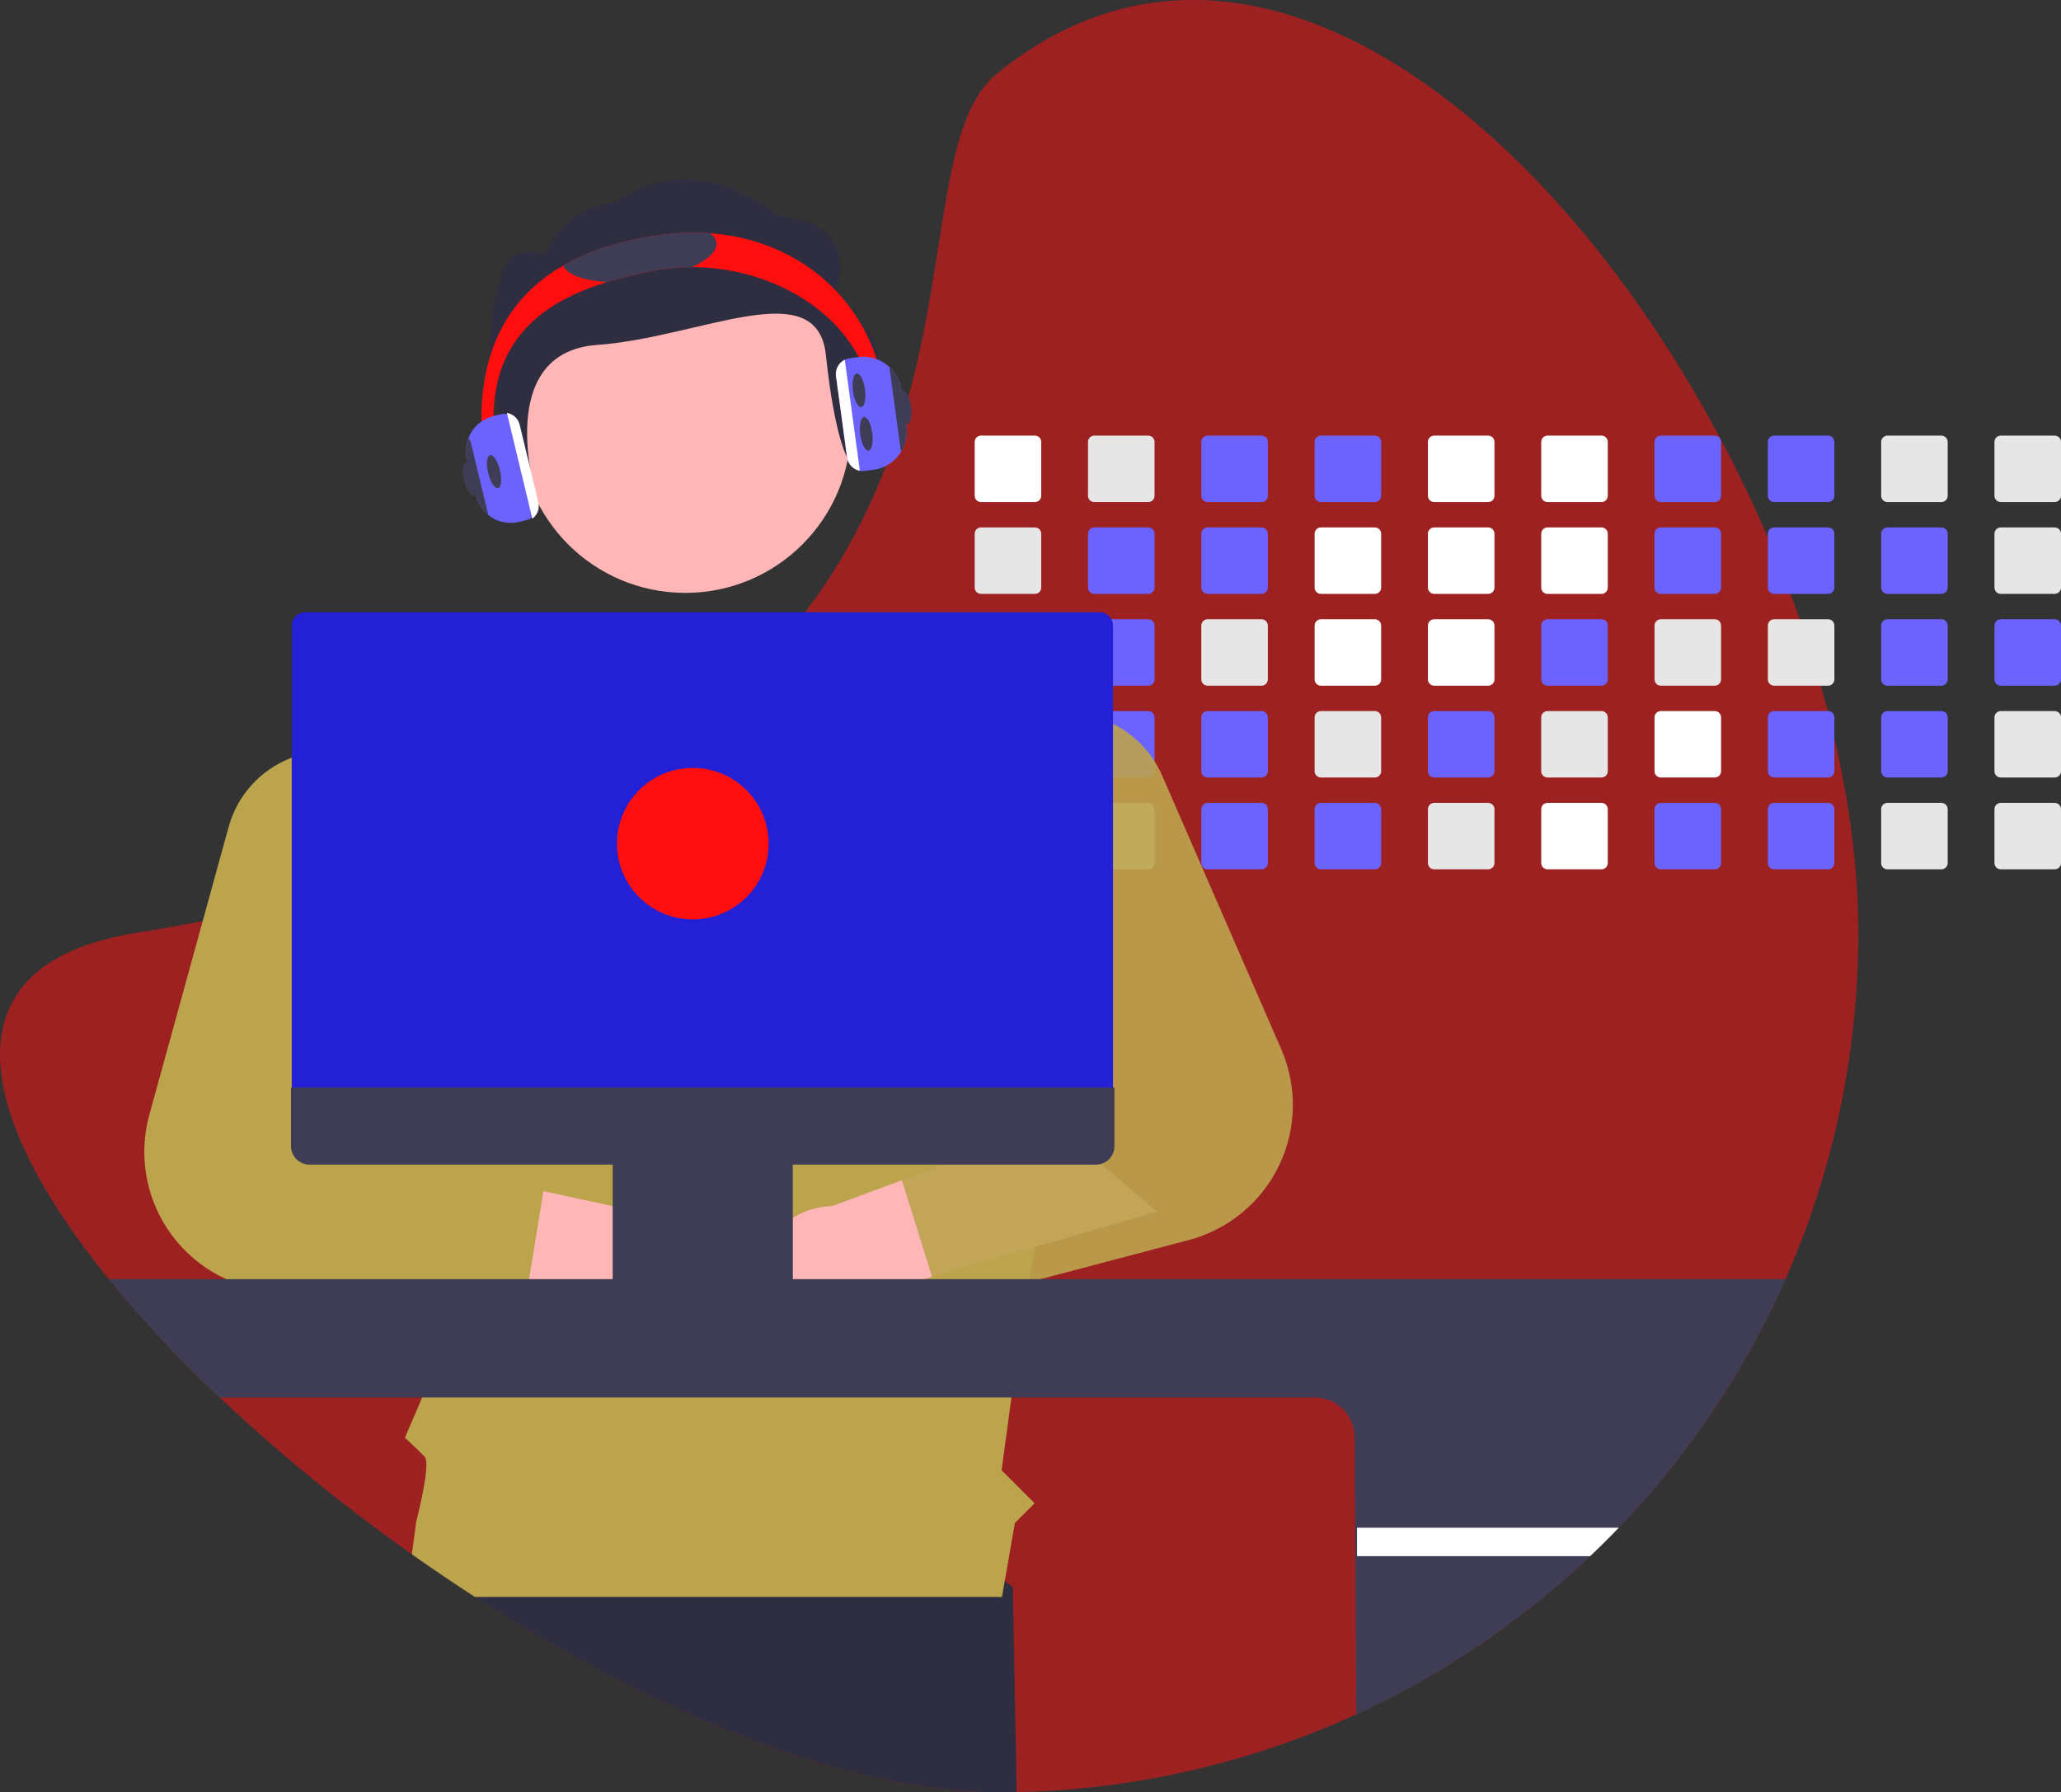 <svg  viewBox="0 0 599 521" fill="none" xmlns="http://www.w3.org/2000/svg">
<rect x="0" y="0" width="599" height="521" fill="#333333" stroke="none"/>
<g id="undraw_Developer_activity_re_39tg 1" clip-path="url(#clip0_344:660)">
<path id="pera" d="M540.082 271.137C540.16 335.605 515.206 397.593 470.465 444.07C467.768 446.89 464.998 449.642 462.155 452.326C457.824 456.44 453.347 460.395 448.725 464.19C405.485 499.764 351.505 519.755 295.492 520.937C293.626 520.979 291.752 521 289.872 521C245.201 521 189.015 497.173 138.027 464.19C133.808 461.462 129.627 458.67 125.484 455.814C123.547 454.492 121.62 453.151 119.702 451.792C100.036 437.925 81.37 422.697 63.84 406.22C52.362 395.464 41.599 383.971 31.62 371.816C-7.558 323.558 -16.199 280.075 39.656 271.137C46.269 270.082 52.687 268.954 58.91 267.754C67.924 266.024 76.552 264.156 84.791 262.149C95.891 259.456 106.318 256.535 116.075 253.386C119.357 252.331 122.563 251.255 125.695 250.158C171.993 233.92 202.98 212.745 224.073 189.769C227.651 185.88 230.949 181.944 233.968 177.961C238.587 171.899 242.782 165.526 246.525 158.888C251.69 149.666 256.029 140.005 259.49 130.019L259.68 129.471C276.463 81.128 271.357 36.288 289.872 21.28C369.017 -42.879 467.55 48.49 513.799 156.237C516.13 161.666 518.322 167.128 520.376 172.623C521.299 175.078 522.189 177.537 523.046 180.001C525.299 186.421 527.344 192.859 529.18 199.312C529.884 201.774 530.555 204.233 531.194 206.689C531.877 209.341 532.532 211.985 533.138 214.629C537.638 233.99 540.082 253.084 540.082 271.137Z" fill="#F21414" fill-opacity="0.56"/>
<path id="mesa" d="M295.492 520.937C293.626 520.979 291.752 521 289.872 521C245.201 521 189.015 497.173 138.027 464.19C133.808 461.462 129.627 458.67 125.484 455.814L129.118 433.732L239.13 419.146L294.344 461.307L295.492 520.937Z" fill="#2F2E41"/>
<path id="Vector" d="M300.788 126.623H285.111C284.626 126.623 284.16 126.816 283.817 127.158C283.473 127.501 283.28 127.966 283.28 128.451V144.113C283.281 144.353 283.328 144.59 283.42 144.811C283.512 145.033 283.647 145.234 283.817 145.403C283.988 145.572 284.189 145.706 284.411 145.797C284.633 145.888 284.871 145.935 285.111 145.934H300.788C301.273 145.935 301.737 145.743 302.081 145.401C302.424 145.06 302.617 144.597 302.619 144.113V128.451C302.618 127.967 302.424 127.502 302.081 127.16C301.738 126.817 301.273 126.624 300.788 126.623Z" fill="white"/>
<path id="Vector_2" d="M300.788 153.312H285.111C284.626 153.312 284.16 153.505 283.817 153.847C283.473 154.19 283.28 154.655 283.28 155.14V170.802C283.281 171.042 283.328 171.279 283.42 171.5C283.512 171.722 283.647 171.923 283.817 172.092C283.988 172.261 284.189 172.395 284.411 172.486C284.633 172.577 284.871 172.624 285.111 172.623H300.788C301.273 172.624 301.737 172.432 302.081 172.09C302.424 171.749 302.617 171.286 302.619 170.802V155.14C302.618 154.656 302.424 154.191 302.081 153.849C301.738 153.506 301.273 153.313 300.788 153.312Z" fill="#E6E6E6"/>
<path id="Vector_3" d="M300.788 180.001H285.111C284.626 180.001 284.16 180.194 283.817 180.536C283.473 180.879 283.28 181.344 283.28 181.829V197.484C283.28 197.724 283.327 197.962 283.419 198.184C283.51 198.406 283.645 198.608 283.815 198.778C283.986 198.948 284.188 199.082 284.41 199.174C284.632 199.266 284.871 199.313 285.111 199.312H300.788C301.274 199.312 301.739 199.119 302.083 198.776C302.426 198.434 302.619 197.969 302.619 197.484V181.829C302.618 181.345 302.424 180.88 302.081 180.538C301.738 180.195 301.273 180.002 300.788 180.001Z" fill="#E6E6E6"/>
<path id="Vector_4" d="M302.591 208.195C302.513 207.773 302.29 207.393 301.961 207.118C301.632 206.843 301.217 206.692 300.788 206.689H285.111C284.626 206.69 284.16 206.882 283.817 207.225C283.473 207.568 283.28 208.033 283.28 208.518V224.173C283.28 224.413 283.327 224.651 283.419 224.873C283.51 225.095 283.645 225.297 283.815 225.467C283.986 225.637 284.188 225.771 284.41 225.863C284.632 225.955 284.871 226.002 285.111 226.001H300.788C301.274 226.001 301.739 225.808 302.083 225.465C302.426 225.122 302.619 224.658 302.619 224.173V208.518C302.621 208.409 302.611 208.301 302.591 208.195Z" fill="#E6E6E6"/>
<path id="Vector_5" d="M301.499 233.519C301.274 233.426 301.032 233.378 300.788 233.378H285.111C284.871 233.378 284.632 233.425 284.41 233.517C284.188 233.608 283.986 233.743 283.816 233.913C283.645 234.083 283.511 234.285 283.419 234.507C283.327 234.729 283.28 234.967 283.28 235.207V250.862C283.279 251.102 283.326 251.34 283.417 251.563C283.509 251.785 283.644 251.987 283.814 252.157C283.984 252.327 284.187 252.462 284.409 252.553C284.632 252.645 284.871 252.691 285.111 252.69H300.788C301.274 252.69 301.739 252.497 302.083 252.154C302.426 251.811 302.619 251.347 302.619 250.862V235.207C302.618 234.847 302.512 234.495 302.313 234.195C302.114 233.895 301.831 233.66 301.499 233.519Z" fill="#E6E6E6"/>
<path id="Vector_6" d="M333.719 126.623H318.042C317.557 126.623 317.091 126.816 316.748 127.158C316.405 127.501 316.212 127.966 316.211 128.451V144.113C316.212 144.353 316.259 144.59 316.351 144.811C316.444 145.033 316.579 145.234 316.749 145.403C316.919 145.572 317.121 145.706 317.343 145.797C317.565 145.888 317.802 145.935 318.042 145.934H333.719C334.204 145.935 334.669 145.743 335.012 145.401C335.355 145.06 335.549 144.597 335.55 144.113V128.451C335.549 127.967 335.356 127.502 335.012 127.16C334.669 126.817 334.204 126.624 333.719 126.623Z" fill="#E6E6E6"/>
<path id="Vector_7" d="M333.719 153.312H318.042C317.557 153.312 317.091 153.505 316.748 153.847C316.405 154.19 316.212 154.655 316.211 155.14V170.802C316.212 171.042 316.259 171.279 316.351 171.5C316.444 171.722 316.579 171.923 316.749 172.092C316.919 172.261 317.121 172.395 317.343 172.486C317.565 172.577 317.802 172.624 318.042 172.623H333.719C334.204 172.624 334.669 172.432 335.012 172.09C335.355 171.749 335.549 171.286 335.55 170.802V155.14C335.549 154.656 335.356 154.191 335.012 153.849C334.669 153.506 334.204 153.313 333.719 153.312Z" fill="#6C63FF"/>
<path id="Vector_8" d="M333.719 180.001H318.042C317.557 180.001 317.091 180.194 316.748 180.536C316.405 180.879 316.212 181.344 316.211 181.829V197.484C316.211 197.724 316.258 197.962 316.35 198.184C316.442 198.406 316.577 198.608 316.747 198.778C316.917 198.948 317.119 199.082 317.341 199.174C317.564 199.266 317.802 199.313 318.042 199.312H333.719C334.205 199.312 334.67 199.119 335.014 198.776C335.357 198.434 335.55 197.969 335.55 197.484V181.829C335.549 181.345 335.356 180.88 335.012 180.538C334.669 180.195 334.204 180.002 333.719 180.001Z" fill="#6C63FF"/>
<path id="Vector_9" d="M333.719 206.689H318.042C317.659 206.69 317.285 206.811 316.974 207.036C316.663 207.26 316.43 207.577 316.31 207.941C316.245 208.127 316.212 208.322 316.211 208.518V224.173C316.211 224.413 316.258 224.651 316.35 224.873C316.442 225.095 316.577 225.297 316.747 225.467C316.917 225.637 317.119 225.771 317.341 225.863C317.564 225.955 317.802 226.002 318.042 226.001H333.719C334.205 226.001 334.67 225.808 335.014 225.465C335.357 225.122 335.55 224.658 335.55 224.173V208.518C335.549 208.033 335.356 207.569 335.012 207.227C334.669 206.884 334.204 206.691 333.719 206.689Z" fill="#6C63FF"/>
<path id="Vector_10" d="M333.719 233.378H318.042C317.802 233.378 317.564 233.425 317.341 233.517C317.119 233.608 316.917 233.743 316.747 233.913C316.577 234.083 316.442 234.285 316.35 234.507C316.258 234.729 316.211 234.967 316.211 235.207V250.862C316.211 251.102 316.258 251.34 316.35 251.562C316.442 251.784 316.577 251.986 316.747 252.156C316.917 252.325 317.119 252.46 317.341 252.552C317.564 252.644 317.802 252.691 318.042 252.69H333.719C334.205 252.69 334.67 252.497 335.014 252.154C335.357 251.811 335.55 251.346 335.55 250.862V235.207C335.55 234.722 335.357 234.257 335.014 233.914C334.67 233.571 334.205 233.379 333.719 233.378Z" fill="#E6E6E6"/>
<path id="Vector_11" d="M366.65 126.623H350.974C350.488 126.623 350.023 126.816 349.679 127.158C349.336 127.501 349.143 127.966 349.143 128.451V144.113C349.143 144.353 349.191 144.59 349.283 144.811C349.375 145.033 349.51 145.234 349.68 145.403C349.85 145.572 350.052 145.706 350.274 145.797C350.496 145.888 350.734 145.935 350.974 145.934H366.65C367.135 145.935 367.6 145.743 367.943 145.401C368.286 145.06 368.48 144.597 368.482 144.113V128.451C368.48 127.967 368.287 127.502 367.944 127.16C367.601 126.817 367.136 126.624 366.65 126.623Z" fill="#6C63FF"/>
<path id="Vector_12" d="M366.65 153.312H350.974C350.488 153.312 350.023 153.505 349.679 153.847C349.336 154.19 349.143 154.655 349.143 155.14V170.802C349.143 171.042 349.191 171.279 349.283 171.5C349.375 171.722 349.51 171.923 349.68 172.092C349.85 172.261 350.052 172.395 350.274 172.486C350.496 172.577 350.734 172.624 350.974 172.623H366.65C367.135 172.624 367.6 172.432 367.943 172.09C368.286 171.749 368.48 171.286 368.482 170.802V155.14C368.48 154.656 368.287 154.191 367.944 153.849C367.601 153.506 367.136 153.313 366.65 153.312Z" fill="#6C63FF"/>
<path id="Vector_13" d="M366.65 180.001H350.974C350.488 180.001 350.023 180.194 349.679 180.536C349.336 180.879 349.143 181.344 349.143 181.829V197.484C349.142 197.724 349.189 197.962 349.281 198.184C349.373 198.406 349.508 198.608 349.678 198.778C349.848 198.948 350.05 199.082 350.272 199.174C350.495 199.266 350.733 199.313 350.974 199.312H366.65C367.136 199.312 367.602 199.119 367.945 198.776C368.288 198.434 368.481 197.969 368.482 197.484V181.829C368.48 181.345 368.287 180.88 367.944 180.538C367.601 180.195 367.136 180.002 366.65 180.001Z" fill="#E6E6E6"/>
<path id="Vector_14" d="M366.65 206.689H350.974C350.488 206.69 350.023 206.882 349.679 207.225C349.336 207.568 349.143 208.033 349.143 208.518V224.173C349.142 224.413 349.189 224.651 349.281 224.873C349.373 225.095 349.508 225.297 349.678 225.467C349.848 225.637 350.05 225.771 350.272 225.863C350.495 225.955 350.733 226.002 350.974 226.001H366.65C367.136 226.001 367.602 225.808 367.945 225.465C368.288 225.122 368.481 224.658 368.482 224.173V208.518C368.48 208.033 368.287 207.569 367.944 207.227C367.601 206.884 367.136 206.691 366.65 206.689Z" fill="#6C63FF"/>
<path id="Vector_15" d="M366.65 233.378H350.974C350.733 233.378 350.495 233.425 350.272 233.517C350.05 233.608 349.848 233.743 349.678 233.913C349.508 234.083 349.373 234.285 349.281 234.507C349.189 234.729 349.142 234.967 349.143 235.207V250.862C349.142 251.102 349.189 251.34 349.281 251.562C349.373 251.784 349.508 251.986 349.678 252.156C349.848 252.325 350.05 252.46 350.272 252.552C350.495 252.644 350.733 252.691 350.974 252.69H366.65C367.136 252.69 367.602 252.497 367.945 252.154C368.288 251.811 368.481 251.346 368.482 250.862V235.207C368.481 234.722 368.288 234.257 367.945 233.914C367.602 233.571 367.136 233.379 366.65 233.378Z" fill="#6C63FF"/>
<path id="Vector_16" d="M399.582 126.623H383.905C383.419 126.623 382.954 126.816 382.61 127.158C382.267 127.501 382.074 127.966 382.074 128.451V144.113C382.074 144.353 382.122 144.59 382.214 144.811C382.306 145.033 382.441 145.234 382.611 145.403C382.781 145.572 382.983 145.706 383.205 145.797C383.427 145.888 383.665 145.935 383.905 145.934H399.582C400.066 145.935 400.531 145.743 400.874 145.401C401.217 145.06 401.411 144.597 401.413 144.113V128.451C401.411 127.967 401.218 127.502 400.875 127.16C400.532 126.817 400.067 126.624 399.582 126.623Z" fill="#6C63FF"/>
<path id="Vector_17" d="M399.582 153.312H383.905C383.419 153.312 382.954 153.505 382.61 153.847C382.267 154.19 382.074 154.655 382.074 155.14V170.802C382.074 171.042 382.122 171.279 382.214 171.5C382.306 171.722 382.441 171.923 382.611 172.092C382.781 172.261 382.983 172.395 383.205 172.486C383.427 172.577 383.665 172.624 383.905 172.623H399.582C400.066 172.624 400.531 172.432 400.874 172.09C401.217 171.749 401.411 171.286 401.413 170.802V155.14C401.411 154.656 401.218 154.191 400.875 153.849C400.532 153.506 400.067 153.313 399.582 153.312Z" fill="white"/>
<path id="Vector_18" d="M399.582 180.001H383.905C383.419 180.001 382.954 180.194 382.61 180.536C382.267 180.879 382.074 181.344 382.074 181.829V197.484C382.073 197.724 382.12 197.962 382.212 198.184C382.304 198.406 382.439 198.608 382.609 198.778C382.779 198.948 382.981 199.082 383.204 199.174C383.426 199.266 383.664 199.313 383.905 199.312H399.582C400.067 199.312 400.533 199.119 400.876 198.776C401.22 198.434 401.413 197.969 401.413 197.484V181.829C401.411 181.345 401.218 180.88 400.875 180.538C400.532 180.195 400.067 180.002 399.582 180.001Z" fill="white"/>
<path id="Vector_19" d="M399.582 206.689H383.905C383.419 206.69 382.954 206.882 382.61 207.225C382.267 207.568 382.074 208.033 382.074 208.518V224.173C382.073 224.413 382.12 224.651 382.212 224.873C382.304 225.095 382.439 225.297 382.609 225.467C382.779 225.637 382.981 225.771 383.204 225.863C383.426 225.955 383.664 226.002 383.905 226.001H399.582C400.067 226.001 400.533 225.808 400.876 225.465C401.22 225.122 401.413 224.658 401.413 224.173V208.518C401.411 208.033 401.218 207.569 400.875 207.227C400.532 206.884 400.067 206.691 399.582 206.689Z" fill="#E6E6E6"/>
<path id="Vector_20" d="M399.582 233.378H383.905C383.664 233.378 383.426 233.425 383.204 233.517C382.981 233.608 382.779 233.743 382.609 233.913C382.439 234.083 382.304 234.285 382.212 234.507C382.12 234.729 382.073 234.967 382.074 235.207V250.862C382.073 251.102 382.12 251.34 382.212 251.562C382.304 251.784 382.439 251.986 382.609 252.156C382.779 252.325 382.981 252.46 383.204 252.552C383.426 252.644 383.664 252.691 383.905 252.69H399.582C400.067 252.69 400.533 252.497 400.876 252.154C401.22 251.811 401.413 251.346 401.413 250.862V235.207C401.413 234.722 401.22 234.257 400.876 233.914C400.533 233.571 400.067 233.379 399.582 233.378Z" fill="#6C63FF"/>
<path id="Vector_21" d="M432.513 126.623H416.829C416.345 126.624 415.881 126.818 415.539 127.161C415.197 127.503 415.005 127.967 415.005 128.451V144.113C415.005 144.596 415.197 145.059 415.539 145.401C415.881 145.742 416.345 145.934 416.829 145.934H432.513C432.997 145.935 433.462 145.743 433.805 145.401C434.149 145.06 434.342 144.597 434.344 144.113V128.451C434.343 127.967 434.149 127.502 433.806 127.16C433.463 126.817 432.998 126.624 432.513 126.623Z" fill="white"/>
<path id="Vector_22" d="M432.513 153.312H416.829C416.345 153.313 415.881 153.507 415.539 153.849C415.197 154.192 415.005 154.656 415.005 155.14V170.802C415.005 171.285 415.197 171.748 415.539 172.09C415.881 172.431 416.345 172.623 416.829 172.623H432.513C432.997 172.624 433.462 172.432 433.805 172.09C434.149 171.749 434.342 171.286 434.344 170.802V155.14C434.343 154.656 434.149 154.191 433.806 153.849C433.463 153.506 432.998 153.313 432.513 153.312Z" fill="white"/>
<path id="Vector_23" d="M432.513 180.001H416.829C416.345 180.002 415.881 180.196 415.539 180.538C415.197 180.881 415.005 181.345 415.005 181.829V197.484C415.004 197.724 415.051 197.961 415.142 198.183C415.234 198.404 415.368 198.606 415.537 198.776C415.707 198.946 415.908 199.08 416.13 199.172C416.351 199.264 416.589 199.312 416.829 199.312H432.513C432.998 199.312 433.464 199.119 433.807 198.776C434.151 198.434 434.344 197.969 434.344 197.484V181.829C434.343 181.345 434.149 180.88 433.806 180.538C433.463 180.195 432.998 180.002 432.513 180.001Z" fill="white"/>
<path id="Vector_24" d="M432.513 206.689H416.829C416.345 206.691 415.881 206.885 415.539 207.227C415.197 207.57 415.005 208.034 415.005 208.518V224.173C415.004 224.412 415.051 224.65 415.142 224.872C415.234 225.093 415.368 225.295 415.537 225.465C415.707 225.634 415.908 225.769 416.13 225.861C416.351 225.953 416.589 226.001 416.829 226.001H432.513C432.998 226.001 433.464 225.808 433.807 225.465C434.151 225.123 434.344 224.658 434.344 224.173V208.518C434.343 208.033 434.149 207.569 433.806 207.227C433.463 206.884 432.998 206.691 432.513 206.689Z" fill="#6C63FF"/>
<path id="Vector_25" d="M432.513 233.378H416.829C416.589 233.379 416.351 233.426 416.13 233.518C415.908 233.61 415.707 233.745 415.537 233.915C415.368 234.085 415.234 234.286 415.142 234.508C415.051 234.73 415.004 234.967 415.005 235.207V250.862C415.004 251.101 415.051 251.339 415.142 251.561C415.234 251.782 415.368 251.984 415.537 252.154C415.707 252.323 415.908 252.458 416.13 252.55C416.351 252.642 416.589 252.69 416.829 252.69H432.513C432.998 252.69 433.464 252.497 433.807 252.154C434.151 251.811 434.344 251.346 434.344 250.862V235.207C434.344 234.722 434.151 234.257 433.807 233.914C433.464 233.571 432.998 233.379 432.513 233.378Z" fill="#E6E6E6"/>
<path id="Vector_26" d="M465.444 126.623H449.76C449.276 126.624 448.812 126.818 448.47 127.161C448.128 127.503 447.936 127.967 447.936 128.451V144.113C447.936 144.596 448.128 145.059 448.47 145.401C448.813 145.742 449.276 145.934 449.76 145.934H465.444C465.929 145.935 466.393 145.743 466.737 145.401C467.08 145.06 467.274 144.597 467.275 144.113V128.451C467.274 127.967 467.08 127.502 466.737 127.16C466.394 126.817 465.929 126.624 465.444 126.623Z" fill="white"/>
<path id="Vector_27" d="M465.444 153.312H449.76C449.276 153.313 448.812 153.507 448.47 153.849C448.128 154.192 447.936 154.656 447.936 155.14V170.802C447.936 171.285 448.128 171.748 448.47 172.09C448.813 172.431 449.276 172.623 449.76 172.623H465.444C465.929 172.623 466.393 172.432 466.737 172.09C467.08 171.749 467.274 171.286 467.275 170.802V155.14C467.274 154.656 467.08 154.191 466.737 153.849C466.394 153.506 465.929 153.313 465.444 153.312Z" fill="white"/>
<path id="Vector_28" d="M465.444 180.001H449.76C449.276 180.002 448.812 180.196 448.47 180.538C448.128 180.881 447.936 181.345 447.936 181.829V197.484C447.935 197.724 447.982 197.961 448.074 198.183C448.165 198.404 448.299 198.606 448.468 198.776C448.638 198.946 448.839 199.08 449.061 199.172C449.283 199.264 449.52 199.312 449.76 199.312H465.444C465.93 199.312 466.395 199.119 466.739 198.776C467.082 198.434 467.275 197.969 467.275 197.484V181.829C467.274 181.345 467.08 180.88 466.737 180.538C466.394 180.195 465.929 180.002 465.444 180.001Z" fill="#6C63FF"/>
<path id="Vector_29" d="M465.444 206.689H449.76C449.276 206.691 448.812 206.885 448.47 207.227C448.128 207.57 447.936 208.034 447.936 208.518V224.173C447.935 224.412 447.982 224.65 448.074 224.872C448.165 225.093 448.299 225.295 448.468 225.465C448.638 225.634 448.839 225.769 449.061 225.861C449.283 225.953 449.52 226.001 449.76 226.001H465.444C465.93 226.001 466.395 225.808 466.739 225.465C467.082 225.123 467.275 224.658 467.275 224.173V208.518C467.274 208.033 467.08 207.569 466.737 207.227C466.394 206.884 465.929 206.691 465.444 206.689Z" fill="#E6E6E6"/>
<path id="Vector_30" d="M465.444 233.378H449.76C449.52 233.379 449.283 233.426 449.061 233.518C448.839 233.61 448.638 233.745 448.468 233.915C448.299 234.085 448.165 234.286 448.074 234.508C447.982 234.73 447.935 234.967 447.936 235.207V250.862C447.935 251.101 447.982 251.339 448.074 251.561C448.165 251.782 448.299 251.984 448.468 252.154C448.638 252.323 448.839 252.458 449.061 252.55C449.283 252.642 449.52 252.69 449.76 252.69H465.444C465.93 252.69 466.395 252.497 466.739 252.154C467.082 251.811 467.275 251.346 467.275 250.862V235.207C467.275 234.722 467.082 234.257 466.739 233.914C466.395 233.571 465.93 233.379 465.444 233.378Z" fill="white"/>
<path id="Vector_31" d="M498.375 126.623H482.691C482.207 126.624 481.743 126.818 481.401 127.161C481.059 127.503 480.867 127.967 480.867 128.451V144.113C480.867 144.596 481.06 145.059 481.402 145.401C481.744 145.742 482.208 145.934 482.691 145.934H498.375C498.86 145.935 499.324 145.743 499.668 145.401C500.011 145.06 500.205 144.597 500.206 144.113V128.451C500.205 127.967 500.011 127.502 499.668 127.16C499.325 126.817 498.86 126.624 498.375 126.623Z" fill="#6C63FF"/>
<path id="Vector_32" d="M498.375 153.312H482.691C482.207 153.313 481.743 153.507 481.401 153.849C481.059 154.192 480.867 154.656 480.867 155.14V170.802C480.867 171.285 481.06 171.748 481.402 172.09C481.744 172.431 482.208 172.623 482.691 172.623H498.375C498.86 172.623 499.324 172.432 499.668 172.09C500.011 171.749 500.205 171.286 500.206 170.802V155.14C500.205 154.656 500.012 154.191 499.668 153.849C499.325 153.506 498.86 153.313 498.375 153.312Z" fill="#6C63FF"/>
<path id="Vector_33" d="M498.375 180.001H482.691C482.207 180.002 481.743 180.196 481.401 180.538C481.059 180.881 480.867 181.345 480.867 181.829V197.484C480.867 197.724 480.913 197.961 481.005 198.183C481.096 198.404 481.23 198.606 481.4 198.776C481.569 198.946 481.77 199.08 481.992 199.172C482.214 199.264 482.451 199.312 482.691 199.312H498.375C498.861 199.312 499.326 199.119 499.67 198.776C500.013 198.434 500.206 197.969 500.206 197.484V181.829C500.205 181.345 500.012 180.88 499.668 180.538C499.325 180.195 498.86 180.002 498.375 180.001Z" fill="#E6E6E6"/>
<path id="Vector_34" d="M498.375 206.689H482.691C482.207 206.691 481.743 206.885 481.401 207.227C481.059 207.57 480.867 208.034 480.867 208.518V224.173C480.867 224.412 480.913 224.65 481.005 224.872C481.096 225.093 481.23 225.295 481.4 225.465C481.569 225.634 481.77 225.769 481.992 225.861C482.214 225.953 482.451 226.001 482.691 226.001H498.375C498.861 226.001 499.326 225.808 499.67 225.465C500.013 225.123 500.206 224.658 500.206 224.173V208.518C500.205 208.033 500.012 207.569 499.668 207.227C499.325 206.884 498.86 206.691 498.375 206.689Z" fill="white"/>
<path id="Vector_35" d="M498.375 233.378H482.691C482.451 233.379 482.214 233.426 481.992 233.518C481.77 233.61 481.569 233.745 481.4 233.915C481.23 234.085 481.096 234.286 481.005 234.508C480.913 234.73 480.867 234.967 480.867 235.207V250.862C480.867 251.101 480.913 251.339 481.005 251.561C481.096 251.782 481.23 251.984 481.4 252.154C481.569 252.323 481.77 252.458 481.992 252.55C482.214 252.642 482.451 252.69 482.691 252.69H498.375C498.861 252.69 499.326 252.497 499.67 252.154C500.013 251.811 500.206 251.346 500.206 250.862V235.207C500.206 234.722 500.013 234.257 499.67 233.914C499.326 233.571 498.861 233.379 498.375 233.378Z" fill="#6C63FF"/>
<path id="Vector_36" d="M531.306 126.623H515.623C515.138 126.624 514.674 126.818 514.332 127.161C513.99 127.503 513.798 127.967 513.799 128.451V144.113C513.799 144.596 513.991 145.059 514.333 145.401C514.675 145.742 515.139 145.934 515.623 145.934H531.306C531.791 145.935 532.256 145.743 532.599 145.401C532.942 145.06 533.136 144.597 533.138 144.113V128.451C533.136 127.967 532.943 127.502 532.6 127.16C532.257 126.817 531.792 126.624 531.306 126.623Z" fill="#6C63FF"/>
<path id="Vector_37" d="M531.306 153.312H515.623C515.138 153.313 514.674 153.507 514.332 153.849C513.99 154.192 513.798 154.656 513.799 155.14V170.802C513.799 171.285 513.991 171.748 514.333 172.09C514.675 172.431 515.139 172.623 515.623 172.623H531.306C531.791 172.623 532.256 172.432 532.599 172.09C532.942 171.749 533.136 171.286 533.138 170.802V155.14C533.136 154.656 532.943 154.191 532.6 153.849C532.257 153.506 531.792 153.313 531.306 153.312Z" fill="#6C63FF"/>
<path id="Vector_38" d="M531.306 180.001H515.623C515.138 180.002 514.674 180.196 514.332 180.538C513.99 180.881 513.798 181.345 513.799 181.829V197.484C513.798 197.724 513.845 197.961 513.936 198.183C514.027 198.404 514.161 198.606 514.331 198.776C514.5 198.946 514.702 199.08 514.923 199.172C515.145 199.264 515.383 199.312 515.623 199.312H531.306C531.792 199.312 532.258 199.119 532.601 198.776C532.944 198.434 533.137 197.969 533.138 197.484V181.829C533.136 181.345 532.943 180.88 532.6 180.538C532.257 180.195 531.792 180.002 531.306 180.001Z" fill="#E6E6E6"/>
<path id="Vector_39" d="M531.306 206.689H515.623C515.138 206.691 514.674 206.885 514.332 207.227C513.99 207.57 513.798 208.034 513.799 208.518V224.173C513.798 224.412 513.845 224.65 513.936 224.872C514.027 225.093 514.161 225.295 514.331 225.465C514.5 225.634 514.702 225.769 514.923 225.861C515.145 225.953 515.383 226.001 515.623 226.001H531.306C531.792 226.001 532.258 225.808 532.601 225.465C532.944 225.123 533.137 224.658 533.138 224.173V208.518C533.136 208.033 532.943 207.569 532.6 207.227C532.257 206.884 531.792 206.691 531.306 206.689Z" fill="#6C63FF"/>
<path id="Vector_40" d="M531.306 233.378H515.623C515.383 233.379 515.145 233.426 514.923 233.518C514.702 233.61 514.5 233.745 514.331 233.915C514.161 234.085 514.027 234.286 513.936 234.508C513.845 234.73 513.798 234.967 513.799 235.207V250.862C513.798 251.101 513.845 251.339 513.936 251.561C514.027 251.782 514.161 251.984 514.331 252.154C514.5 252.323 514.702 252.458 514.923 252.55C515.145 252.642 515.383 252.69 515.623 252.69H531.306C531.792 252.69 532.258 252.497 532.601 252.154C532.944 251.811 533.137 251.346 533.138 250.862V235.207C533.137 234.722 532.944 234.257 532.601 233.914C532.258 233.571 531.792 233.379 531.306 233.378Z" fill="#6C63FF"/>
<path id="Vector_41" d="M564.238 126.623H548.554C548.069 126.624 547.605 126.818 547.263 127.161C546.922 127.503 546.73 127.967 546.73 128.451V144.113C546.73 144.596 546.922 145.059 547.264 145.401C547.606 145.742 548.07 145.934 548.554 145.934H564.238C564.722 145.935 565.187 145.743 565.53 145.401C565.873 145.06 566.067 144.597 566.069 144.113V128.451C566.067 127.967 565.874 127.502 565.531 127.16C565.188 126.817 564.723 126.624 564.238 126.623Z" fill="#E6E6E6"/>
<path id="Vector_42" d="M564.238 153.312H548.554C548.069 153.313 547.605 153.507 547.263 153.849C546.921 154.192 546.73 154.656 546.73 155.14V170.802C546.73 171.285 546.922 171.748 547.264 172.09C547.606 172.431 548.07 172.623 548.554 172.623H564.238C564.722 172.623 565.187 172.432 565.53 172.09C565.873 171.749 566.067 171.286 566.069 170.802V155.14C566.067 154.656 565.874 154.191 565.531 153.849C565.188 153.506 564.723 153.313 564.238 153.312Z" fill="#6C63FF"/>
<path id="Vector_43" d="M564.238 180.001H548.554C548.069 180.002 547.605 180.196 547.263 180.538C546.922 180.881 546.73 181.345 546.73 181.829V197.484C546.729 197.724 546.776 197.961 546.867 198.183C546.958 198.404 547.093 198.606 547.262 198.776C547.432 198.946 547.633 199.08 547.854 199.172C548.076 199.264 548.314 199.312 548.554 199.312H564.238C564.723 199.312 565.189 199.119 565.532 198.776C565.875 198.434 566.068 197.969 566.069 197.484V181.829C566.067 181.345 565.874 180.88 565.531 180.538C565.188 180.195 564.723 180.002 564.238 180.001Z" fill="#6C63FF"/>
<path id="Vector_44" d="M564.238 206.689H548.554C548.069 206.691 547.605 206.885 547.263 207.227C546.922 207.57 546.73 208.034 546.73 208.518V224.173C546.729 224.412 546.776 224.65 546.867 224.872C546.958 225.093 547.093 225.295 547.262 225.465C547.432 225.634 547.633 225.769 547.854 225.861C548.076 225.953 548.314 226.001 548.554 226.001H564.238C564.723 226.001 565.189 225.808 565.532 225.465C565.876 225.123 566.068 224.658 566.069 224.173V208.518C566.067 208.033 565.874 207.569 565.531 207.227C565.188 206.884 564.723 206.691 564.238 206.689Z" fill="#6C63FF"/>
<path id="Vector_45" d="M564.238 233.378H548.554C548.314 233.379 548.076 233.426 547.854 233.518C547.633 233.61 547.432 233.745 547.262 233.915C547.093 234.085 546.958 234.286 546.867 234.508C546.776 234.73 546.729 234.967 546.73 235.207V250.862C546.729 251.101 546.776 251.339 546.867 251.561C546.958 251.782 547.093 251.984 547.262 252.154C547.432 252.323 547.633 252.458 547.854 252.55C548.076 252.642 548.314 252.69 548.554 252.69H564.238C564.723 252.69 565.189 252.497 565.532 252.154C565.876 251.811 566.068 251.346 566.069 250.862V235.207C566.068 234.722 565.876 234.257 565.532 233.914C565.189 233.571 564.723 233.379 564.238 233.378Z" fill="#E6E6E6"/>
<path id="Vector_46" d="M597.169 126.623H581.485C581.001 126.624 580.537 126.818 580.195 127.161C579.853 127.503 579.661 127.967 579.661 128.451V144.113C579.661 144.596 579.853 145.059 580.195 145.401C580.537 145.742 581.001 145.934 581.485 145.934H597.169C597.653 145.935 598.118 145.743 598.461 145.401C598.805 145.06 598.998 144.597 599 144.113V128.451C598.999 127.967 598.805 127.502 598.462 127.16C598.119 126.817 597.654 126.624 597.169 126.623Z" fill="#E6E6E6"/>
<path id="Vector_47" d="M597.169 153.312H581.485C581.001 153.313 580.536 153.507 580.195 153.849C579.853 154.192 579.661 154.656 579.661 155.14V170.802C579.661 171.285 579.853 171.748 580.195 172.09C580.537 172.431 581.001 172.623 581.485 172.623H597.169C597.653 172.623 598.118 172.432 598.461 172.09C598.805 171.749 598.998 171.286 599 170.802V155.14C598.999 154.656 598.805 154.191 598.462 153.849C598.119 153.506 597.654 153.313 597.169 153.312Z" fill="#E6E6E6"/>
<path id="Vector_48" d="M597.169 180.001H581.485C581.001 180.002 580.536 180.196 580.195 180.538C579.853 180.881 579.661 181.345 579.661 181.829V197.484C579.66 197.724 579.707 197.961 579.798 198.183C579.89 198.404 580.024 198.606 580.193 198.776C580.363 198.946 580.564 199.08 580.786 199.172C581.007 199.264 581.245 199.312 581.485 199.312H597.169C597.654 199.312 598.12 199.119 598.463 198.776C598.807 198.434 599 197.969 599 197.484V181.829C598.999 181.345 598.805 180.88 598.462 180.538C598.119 180.195 597.654 180.002 597.169 180.001Z" fill="#6C63FF"/>
<path id="Vector_49" d="M597.169 206.689H581.485C581.001 206.691 580.537 206.885 580.195 207.227C579.853 207.57 579.661 208.034 579.661 208.518V224.173C579.66 224.412 579.707 224.65 579.798 224.872C579.89 225.093 580.024 225.295 580.193 225.465C580.363 225.634 580.564 225.769 580.786 225.861C581.007 225.953 581.245 226.001 581.485 226.001H597.169C597.654 226.001 598.12 225.808 598.463 225.465C598.807 225.123 599 224.658 599 224.173V208.518C598.999 208.033 598.805 207.569 598.462 207.227C598.119 206.884 597.654 206.691 597.169 206.689Z" fill="#E6E6E6"/>
<path id="Vector_50" d="M597.169 233.378H581.485C581.245 233.379 581.007 233.426 580.786 233.518C580.564 233.61 580.363 233.745 580.193 233.915C580.024 234.085 579.89 234.286 579.798 234.508C579.707 234.73 579.66 234.967 579.661 235.207V250.862C579.66 251.101 579.707 251.339 579.798 251.561C579.89 251.782 580.024 251.984 580.193 252.154C580.363 252.323 580.564 252.458 580.786 252.55C581.007 252.642 581.245 252.69 581.485 252.69H597.169C597.654 252.69 598.12 252.497 598.463 252.154C598.807 251.811 599 251.346 599 250.862V235.207C599 234.722 598.807 234.257 598.463 233.914C598.12 233.571 597.654 233.379 597.169 233.378Z" fill="#E6E6E6"/>
<path id="ponto" d="M236.698 464.191H236.262L236.635 464.142L236.698 464.191Z" fill="#2F2E41"/>
<path id="ab6171fa-7d69-4734-b81c-8dff60f9761b" d="M199.175 172.339C225.749 172.339 247.291 150.826 247.291 124.29C247.291 97.754 225.749 76.242 199.175 76.242C172.601 76.242 151.059 97.754 151.059 124.29C151.059 150.826 172.601 172.339 199.175 172.339Z" fill="#FFB6B6"/>
<path id="bf427902-b9bf-4946-b5d7-5c1c7e04535e" d="M241.312 89.062C241.312 89.062 253.897 65.038 226.21 62.854C226.21 62.854 202.607 41.473 178.548 58.945C178.548 58.945 165.426 58.945 158.25 73.774C158.25 73.774 147.929 69.865 145.661 80.326C145.661 80.326 138.109 102.166 145.661 121.822C153.213 141.478 155.722 143.662 155.722 143.662C155.722 143.662 143.312 102.452 173.518 100.268C203.724 98.084 237.526 79.234 240.043 103.258C242.561 127.282 246.349 133.201 246.349 133.201C246.349 133.201 270.258 98.89 241.312 89.062Z" fill="#2F2E41"/>
<path id="corpo" d="M323.641 242.704L323.486 243.52L321.747 252.69L309.725 316.125L309.014 319.859L307.521 327.757L305.479 338.531L300.95 362.407L299.654 369.249L299.168 371.816L298.999 372.716L297.654 379.798L297.246 381.936L293.964 406.22L291.097 427.381L300.69 436.96L294.971 442.67L291.217 464.141L291.224 464.19H138.027C131.829 460.182 125.721 456.049 119.702 451.792L120.962 442.368C120.962 442.368 125.301 425.539 123.476 423.527C121.66 421.516 117.673 417.922 117.673 417.922L122.695 406.22L123.392 404.595L122.223 380.382L122.195 379.798L121.808 371.816L121.758 370.789L121.681 369.249L120.195 338.531L120.167 338.024L119.716 328.713L119.293 319.859L119.11 316.125L117.3 278.76L116.075 253.386L115.004 231.297L119.307 229.841L165.331 214.221L184.395 189.473L224.073 189.769L243.497 189.917L275.907 219.932L283.28 223.448L283.337 223.476L288.626 226.001L302.035 232.394L316.212 239.159L323.486 242.626L323.641 242.704Z" fill="#BCA44D"/>
<path id="m&#195;&#163;o" d="M189.523 392.106C186.615 393.231 183.496 393.706 180.385 393.497C177.274 393.287 174.246 392.4 171.516 390.896C168.785 389.392 166.418 387.308 164.582 384.792C162.745 382.276 161.483 379.388 160.885 376.332L85.84 365.7L111.927 336.232L179.192 350.846C184.4 350.183 189.67 351.45 194.005 354.408C198.339 357.365 201.436 361.808 202.71 366.894C203.983 371.98 203.344 377.356 200.914 382.002C198.483 386.649 194.43 390.244 189.523 392.106V392.106Z" fill="#FFB6B6"/>
<path id="bra&#195;&#167;o" d="M156.063 338.531C154.672 336.771 152.705 335.558 150.506 335.106L119.716 328.713L116.554 328.059C114.716 327.676 112.98 326.91 111.459 325.811C109.939 324.712 108.668 323.304 107.729 321.68C106.756 319.976 106.167 318.08 106.004 316.125C105.857 314.347 106.07 312.558 106.631 310.864L117.3 278.76L124.223 257.929C125.062 255.417 125.557 252.803 125.695 250.158C126.081 242.839 123.813 235.627 119.307 229.841C115.346 224.756 109.852 221.078 103.636 219.35C97.421 217.623 90.814 217.938 84.791 220.248C84.615 220.312 84.432 220.382 84.256 220.452C79.937 222.175 76.078 224.876 72.985 228.344C69.891 231.811 67.648 235.95 66.431 240.432L58.91 267.754L43.395 324.079C41.842 329.722 41.528 335.634 42.475 341.409C43.422 347.185 45.608 352.688 48.882 357.542C52.157 362.395 56.443 366.486 61.447 369.532C66.451 372.578 72.055 374.509 77.876 375.192L122.223 380.382L142.745 382.787C145.118 383.072 147.511 382.454 149.448 381.055C151.385 379.657 152.723 377.581 153.196 375.241C153.229 375.114 153.255 374.985 153.274 374.854L153.767 371.816L157.943 346.231L157.985 345.971C158.203 344.666 158.144 343.329 157.813 342.048C157.482 340.766 156.886 339.568 156.063 338.531Z" fill="#BCA44D"/>
<path id="m&#195;&#163;o_2" d="M237.323 392.927C240.361 393.631 243.516 393.661 246.566 393.016C249.617 392.371 252.489 391.066 254.979 389.192C257.47 387.319 259.519 384.923 260.982 382.173C262.445 379.423 263.287 376.387 263.448 373.277L336.241 352.184L306.253 326.684L241.724 350.624C236.475 350.7 231.436 352.697 227.562 356.236C223.689 359.774 221.25 364.609 220.707 369.823C220.165 375.038 221.557 380.27 224.619 384.528C227.682 388.786 232.202 391.774 237.323 392.927V392.927Z" fill="#FFB6B6"/>
<path id="bra&#195;&#167;o_2" d="M372.383 304.999L337.762 225.432C334.93 218.899 329.872 213.58 323.486 210.417C321.512 209.446 319.439 208.692 317.303 208.166C316.972 208.082 316.641 208.005 316.31 207.941C311.78 206.954 307.081 207.041 302.591 208.194C298.486 209.247 294.65 211.153 291.332 213.786C288.015 216.419 285.29 219.721 283.337 223.476C283.315 223.508 283.296 223.541 283.28 223.575C281.098 227.791 279.937 232.459 279.892 237.205C279.847 241.95 280.918 246.64 283.02 250.897L283.449 251.755L307.915 300.822C308.751 302.499 309.221 304.335 309.296 306.207C309.372 308.079 309.05 309.946 308.351 311.686C307.653 313.425 306.594 314.997 305.245 316.299C303.895 317.601 302.285 318.603 300.52 319.24L298.802 319.859L267.899 331.006C265.58 331.832 263.673 333.525 262.579 335.727C261.484 337.929 261.289 340.47 262.033 342.814L262.11 343.06L270.773 370.74C270.815 370.867 270.857 370.993 270.906 371.12C270.982 371.359 271.077 371.592 271.188 371.816C272.109 373.878 273.736 375.544 275.777 376.515C277.818 377.486 280.139 377.697 282.322 377.112L298.999 372.716L302.401 371.816L345.466 360.459C351.133 358.963 356.409 356.263 360.933 352.542C365.458 348.822 369.123 344.169 371.68 338.902C374.236 333.635 375.622 327.879 375.744 322.027C375.865 316.176 374.719 310.367 372.383 304.999L372.383 304.999Z" fill="#BCA44D" fill-opacity="0.91"/>
<path id="mesa_2" d="M31.62 371.816C41.599 383.971 52.362 395.464 63.84 406.22H382.144C385.211 406.225 388.151 407.444 390.318 409.61C392.486 411.776 393.705 414.712 393.708 417.775L394.166 498.32C413.748 489.336 432.086 477.864 448.725 464.19C453.345 460.4 457.822 456.445 462.155 452.326C464.993 449.64 467.763 446.888 470.465 444.07C490.723 422.997 507.126 398.542 518.933 371.816H31.62Z" fill="#3F3D56"/>
<path id="mesa_3" d="M470.465 444.07C467.768 446.89 464.998 449.642 462.155 452.326H394.398V444.07H470.465Z" fill="white"/>
<path id="tela" d="M323.008 180.001C322.673 179.384 322.177 178.868 321.574 178.509C320.97 178.15 320.28 177.961 319.578 177.961H88.693C87.658 177.964 86.666 178.376 85.935 179.108C85.204 179.839 84.792 180.831 84.791 181.864V319.859H323.486V181.864C323.49 181.212 323.325 180.57 323.008 180.001Z" fill="#2320D5"/>
<path id="tela_2" d="M84.582 316.123V333.152C84.582 333.858 84.722 334.557 84.992 335.209C85.263 335.861 85.659 336.454 86.159 336.953C86.659 337.452 87.252 337.848 87.906 338.118C88.559 338.388 89.259 338.527 89.966 338.527H178.066V372.134H176.896C176.804 372.134 176.713 372.152 176.628 372.187C176.543 372.222 176.466 372.274 176.401 372.339C176.336 372.403 176.285 372.48 176.25 372.565C176.215 372.65 176.197 372.741 176.197 372.832V375.17C176.197 375.262 176.215 375.352 176.25 375.437C176.285 375.522 176.336 375.599 176.401 375.664C176.466 375.728 176.543 375.78 176.628 375.815C176.713 375.85 176.804 375.868 176.896 375.868H231.588C231.679 375.868 231.77 375.85 231.855 375.815C231.94 375.78 232.017 375.728 232.082 375.664C232.147 375.599 232.199 375.522 232.234 375.437C232.269 375.352 232.287 375.262 232.287 375.17V372.832C232.287 372.741 232.269 372.65 232.234 372.565C232.199 372.48 232.147 372.403 232.082 372.339C232.017 372.274 231.94 372.222 231.855 372.187C231.77 372.152 231.679 372.134 231.588 372.134H230.417V338.527H318.518C319.225 338.527 319.925 338.388 320.578 338.118C321.231 337.848 321.825 337.452 322.324 336.953C322.824 336.454 323.221 335.861 323.491 335.209C323.762 334.557 323.901 333.858 323.901 333.152V316.123H84.582Z" fill="#3F3D56"/>
<path id="tela_3" d="M201.35 267.248C213.527 267.248 223.398 257.391 223.398 245.231C223.398 233.072 213.527 223.215 201.35 223.215C189.173 223.215 179.302 233.072 179.302 245.231C179.302 257.391 189.173 267.248 201.35 267.248Z" fill="#FE0E0E"/>
<path id="fone" d="M257.525 121.665H254.004C254.004 95.081 227.658 77.661 201.079 77.647C197.213 77.636 193.356 78.011 189.564 78.766C185.296 79.616 180.867 80.636 176.514 81.965C159.352 87.219 143.435 97.374 143.435 121.665C143.432 126.382 144.033 131.081 145.224 135.646L141.815 136.532C140.551 131.677 139.912 126.681 139.914 121.665C139.914 100.44 148.64 85.861 163.711 77.169C171.634 72.598 181.303 69.651 192.381 68.216C196.991 67.604 201.652 67.463 206.29 67.794C236.855 69.989 257.525 93.393 257.525 121.665Z" fill="#FE0E0E"/>
<path id="fone_2" d="M263.392 123.613L262.004 113.373C261.662 110.787 260.415 108.406 258.483 106.65C257.243 105.505 255.759 104.657 254.142 104.17C252.525 103.683 250.819 103.569 249.152 103.837L246.947 104.139C246.344 104.219 245.763 104.417 245.237 104.722C244.711 105.028 244.251 105.434 243.884 105.919C243.513 106.401 243.243 106.952 243.087 107.54C242.931 108.128 242.893 108.741 242.975 109.343L246.18 132.931C246.312 133.892 246.743 134.788 247.413 135.491C248.083 136.194 248.957 136.669 249.912 136.848C250.195 136.905 250.483 136.933 250.772 136.933C250.979 136.932 251.186 136.918 251.391 136.89L253.856 136.56C255.359 136.361 256.805 135.857 258.106 135.079C259.407 134.302 260.534 133.267 261.42 132.038C261.61 131.771 261.793 131.496 261.962 131.215C263.282 128.914 263.786 126.235 263.392 123.613Z" fill="#6C63FF"/>
<path id="fone_3" d="M245.525 104.568C244.878 104.882 244.316 105.345 243.884 105.919C243.513 106.401 243.243 106.952 243.087 107.54C242.931 108.128 242.893 108.741 242.975 109.343L246.18 132.931C246.312 133.892 246.743 134.788 247.413 135.491C248.083 136.194 248.957 136.669 249.912 136.848L245.525 104.568Z" fill="white"/>
<path id="fone_4" d="M263.392 123.613L262.004 113.373C261.662 110.787 260.415 108.406 258.483 106.65L261.673 130.118C261.721 130.495 261.818 130.863 261.962 131.215C263.282 128.914 263.786 126.235 263.392 123.613Z" fill="#3F3D56"/>
<path id="fone_5" d="M252.427 130.99C253.39 130.86 253.875 128.57 253.509 125.876C253.143 123.182 252.065 121.104 251.101 121.234C250.138 121.365 249.653 123.654 250.019 126.349C250.385 129.043 251.463 131.121 252.427 130.99Z" fill="#3F3D56"/>
<path id="fone_6" d="M250.314 118.332C251.278 118.201 251.762 115.911 251.396 113.217C251.03 110.523 249.952 108.445 248.989 108.575C248.025 108.706 247.541 110.996 247.907 113.69C248.273 116.384 249.35 118.462 250.314 118.332Z" fill="#3F3D56"/>
<path id="fone_7" d="M263.695 123.255C264.659 123.124 265.143 120.834 264.777 118.14C264.411 115.446 263.333 113.368 262.37 113.498C261.406 113.629 260.922 115.919 261.288 118.613C261.654 121.307 262.731 123.385 263.695 123.255Z" fill="#3F3D56"/>
<path id="fone_8" d="M201.079 77.647C197.213 77.636 193.356 78.011 189.564 78.765C185.296 79.616 180.867 80.636 176.514 81.965C169.718 81.635 164.718 79.877 163.711 77.169C171.634 72.598 181.303 69.651 192.381 68.216C196.991 67.604 201.652 67.463 206.29 67.794C206.782 68.082 207.206 68.47 207.536 68.933C207.866 69.396 208.095 69.924 208.206 70.481C208.537 72.928 205.741 75.53 201.079 77.647Z" fill="#3F3D56"/>
<path id="fone_9" d="M156.119 146.068L150.696 123.556C150.503 122.744 150.073 122.007 149.462 121.438C148.851 120.869 148.084 120.492 147.259 120.357C147.026 120.32 146.791 120.302 146.555 120.3C146.223 120.302 145.892 120.342 145.569 120.42L143.47 120.926C140.768 121.579 138.436 123.275 136.985 125.643C135.534 128.011 135.083 130.857 135.731 133.557L138.16 143.656C138.715 146.033 140.036 148.163 141.921 149.718C142.227 149.964 142.546 150.192 142.879 150.4C144.059 151.139 145.376 151.634 146.751 151.856C148.127 152.079 149.533 152.023 150.886 151.694L152.978 151.188C153.531 151.059 154.051 150.817 154.506 150.478C155.183 149.985 155.697 149.303 155.984 148.518C156.271 147.733 156.318 146.88 156.119 146.068Z" fill="#6C63FF"/>
<path id="fone_10" d="M144.751 141.879C145.696 141.652 145.946 139.325 145.309 136.682C144.672 134.038 143.389 132.08 142.444 132.307C141.498 132.534 141.248 134.861 141.885 137.505C142.522 140.148 143.805 142.107 144.751 141.879Z" fill="#3F3D56"/>
<path id="fone_11" d="M137.708 143.989C138.653 143.762 138.903 141.435 138.266 138.792C137.629 136.148 136.347 134.19 135.401 134.417C134.456 134.644 134.206 136.971 134.843 139.614C135.48 142.258 136.763 144.216 137.708 143.989Z" fill="#3F3D56"/>
<path id="fone_12" d="M156.464 145.984L151.041 123.472C150.83 122.593 150.364 121.796 149.701 121.181C149.038 120.565 148.209 120.159 147.316 120.012L154.718 150.759C155.448 150.224 156.004 149.485 156.315 148.635C156.626 147.786 156.678 146.863 156.464 145.984Z" fill="white"/>
<path id="fone_13" d="M136.956 129.098C136.806 128.472 136.526 127.885 136.132 127.375C135.37 129.347 135.23 131.504 135.731 133.557L138.16 143.656C138.715 146.033 140.036 148.163 141.921 149.718L136.956 129.098Z" fill="#3F3D56"/>
</g>
<defs>
<clipPath id="clip0_344:660">
<rect width="599" height="521" fill="white"/>
</clipPath>
</defs>
</svg>
